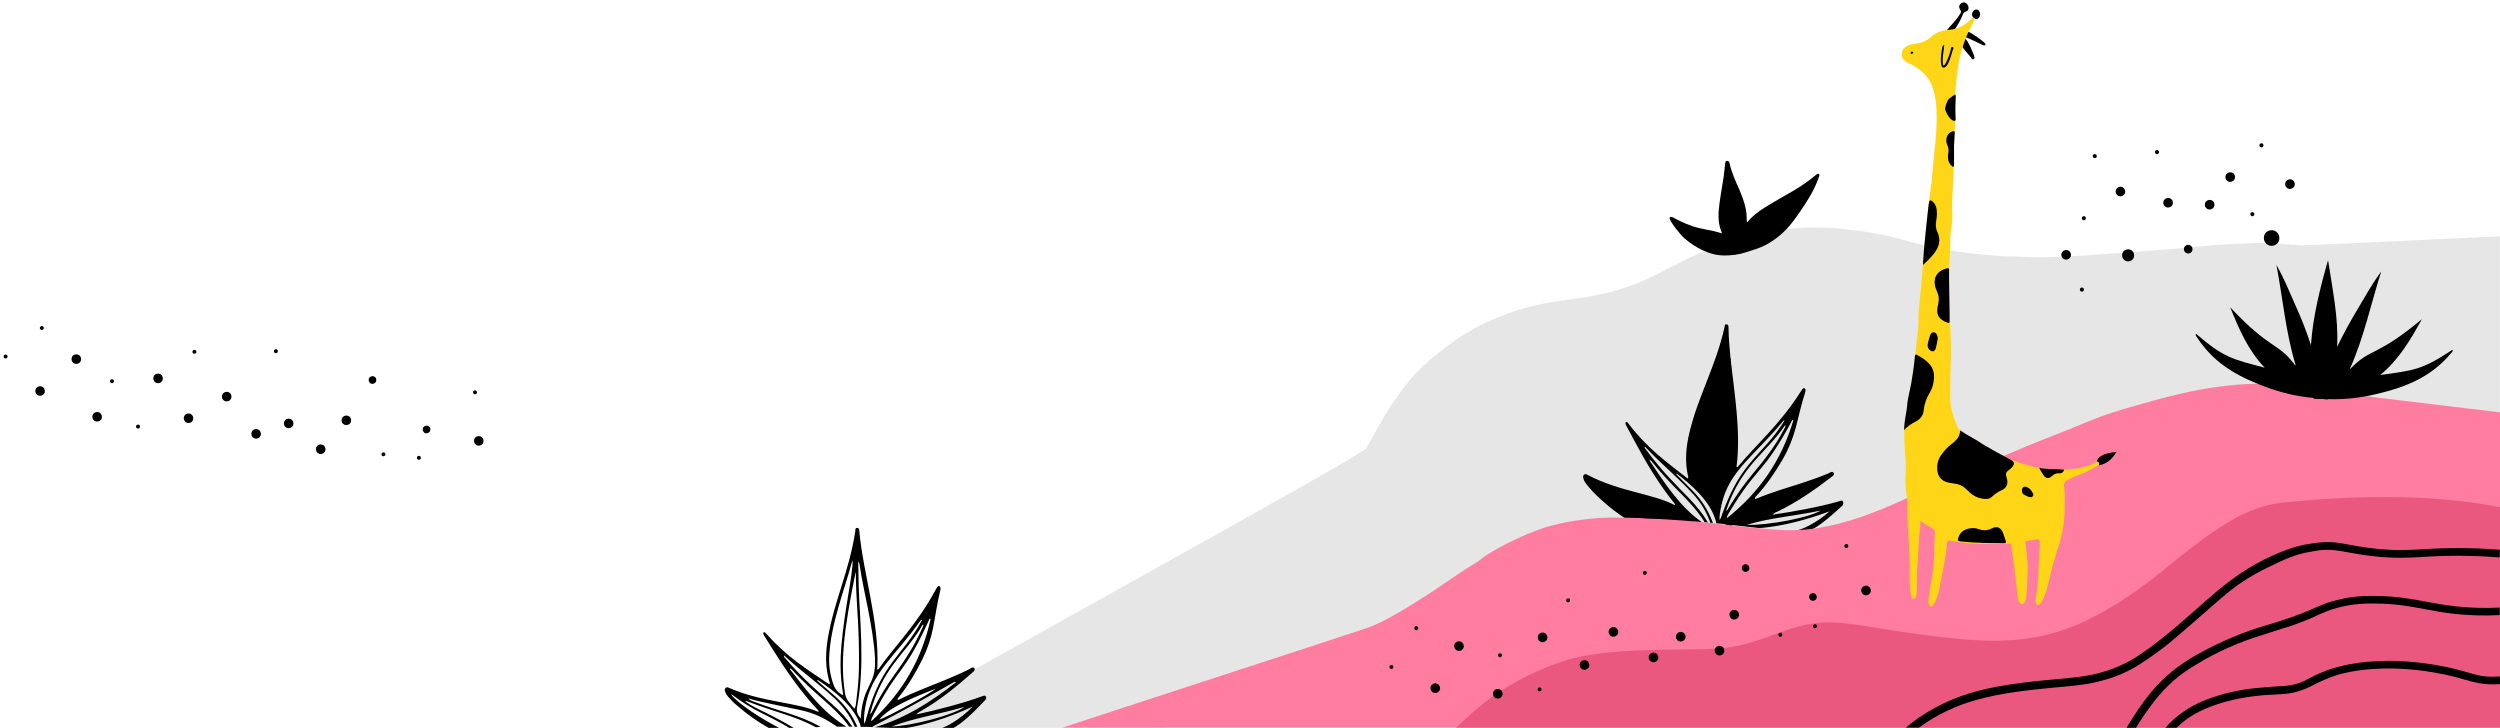 <?xml version="1.0" encoding="utf-8"?>
<!-- Generator: Adobe Illustrator 24.0.1, SVG Export Plug-In . SVG Version: 6.00 Build 0)  -->
<svg version="1.1" id="Слой_1" xmlns="http://www.w3.org/2000/svg" xmlns:xlink="http://www.w3.org/1999/xlink" x="0px" y="0px"
	 viewBox="0 0 1920 559" style="enable-background:new 0 0 1920 559;" xml:space="preserve">
<style type="text/css">
	.st0{fill:#E6E6E6;}
	.st1{fill:#FF7DA0;}
	.st2{fill:none;}
	.st3{fill:#FED617;}
	.st4{fill:#EB587F;}
</style>
<path class="st0" d="M894.9,559c68-31.6,154.1-71.6,156.6-72.6c6.8-2.8,13.4-6.1,20.4-8.5c6.3-2.1,12.2-5,17.7-8.6
	c7.5-4.9,14.5-10.5,21.8-15.8c11.4-8.3,22.2-17.4,34.3-24.9c12.1-7.5,24.7-13.7,38.1-18.3c10.9-3.8,22.3-6.2,33.8-7.4
	c3.7-0.4,7.4-0.9,11.1-0.6c7.1,0.5,14.3,0.7,21.4,1c1.6,0.1,3.1-0.2,4.2-1.4c1.9-2,4.2-2,6.6-1.2c2.7,0.9,5.6,1.1,8.4,1.5
	c6.7,0.9,13.5,1.4,20.2,1.8c8.2,0.5,16.3,1.5,24.5,2.2c1.2,0.1,2.4,0.1,3.1,1.2c1.4,2.2,3.5,2.4,5.8,2.3c1.7-0.1,3.4-0.2,5.1-0.4
	c4.7-0.4,9.3-0.4,14,0c7.1,0.6,14.3,0.9,21.4-0.5c2.9-0.6,5.7-1.5,8.5-2.2c0.1,0.6-0.2,0.7-0.4,0.9c-0.8,0.6-2.3,0.8-1.6,2.3
	c0.6,1.3,1.8,0.8,2.8,0.4c0.3-0.1,0.6-0.2,0.8-0.2c2.4-0.3,4,0.8,4.5,3.2c0.4,1.8,1.2,3.5,2.3,4.9c1.8,2.2,4.1,2.6,6.6,1.2
	c1.5-0.8,2.8-2,4-3.2c0.6-0.6,1.2-1.5,2.1-1.3c2.8,0.6,4.9-1,7.3-2.1c0.9-0.4,1.7-0.9,2.7-0.5c1.4,0.7,2.5,0.2,3.8-0.4
	c5.4-2.5,10.8-4.9,16.1-7.4c1.6-0.8,3-1.1,4.4,0.4c0.9,0.9,2.1,0.7,3.3,0.4c3-0.8,5.8-1.9,8.6-3.1c7.7-3.3,15.4-6.6,23.2-9.9
	c7.3-3.1,14.6-6.2,21.7-9.7c1.8-0.9,3.1-2,4.2-3.7c1.3-1.9,2.9-3.5,5-4.6c13.9-7.6,27.8-15.3,42-22.2c2-1,3.8-2.2,6.2-1.5
	c0.5,0.1,1.1-0.1,1.7-0.3c3.3-1.1,6.6-2.1,9.8-3.3c11.2-4.2,22.3-8.5,33.4-12.8c4.2-1.7,8.8-2.8,12.1-6.2c0.5-0.5,1.4-0.7,2.1-0.9
	c4.8-1.7,9.5-3.4,14.3-5c5.3-1.7,10.6-3.8,16.4-3.9c0.8,0,1.7-0.3,2.5-0.5c19.5-5.1,39.3-8.5,59.4-11c12.3-1.5,24.7-2.6,37-3.2
	c8.1-0.3,16.2-0.6,24.3-0.7c4.8,0,9.6,0.1,14.3-0.1c2.2-0.1,84.8,11.5,151.1,20.9V181.5c-56.9,2.5-150.2,7.2-153.3,6.9
	c-5.4-0.5-10.8-0.9-16.3-1.3c-8.3-0.7-16.6-0.6-24.9-0.2c-8.6,0.4-17.1,0.7-25.7,1.4c-5.5,0.5-11,0.8-16.5,1.4
	c-12.1,1.4-24.3,2.1-36.5,3.2c-8.1,0.7-16.2,1.1-24.3,1.7c-7.6,0.6-15.2,1.2-22.8,1.7c-9.4,0.6-18.9,0.9-28.3,1.2
	c-10.3,0.4-20.6-0.7-30.9-0.6c-0.2,0-0.4,0-0.6,0c-8-0.8-16-1.2-23.9-2.1c-8.9-1.1-17.8-2.3-26.6-3.9c-9.6-1.8-19-4.3-28.4-6.9
	c-12.8-3.5-25.8-6-39.1-7.5c-7.8-0.9-15.6-1.6-23.4-1.8c-11.9-0.3-23.8,0.7-35.7,2.4c-10.2,1.4-20.3,3.3-30.2,6.6
	c-14.3,4.7-27.9,10.9-41.4,17.4c-9.4,4.6-18.6,9.8-28.2,14.1c-8.6,3.8-17.4,6.8-26.5,9.1c-10.9,2.8-22.1,4.5-33.2,6
	c-15.4,2-30.5,5.1-45.1,10.5c-7.4,2.7-14.8,5.7-21.9,9.3c-7.9,4-15.5,8.7-22.6,14c-7.6,5.7-15.1,11.7-22,18.3
	c-9,8.6-16.2,18.8-23.2,29c-7.1,10.5-12.8,21.9-19.1,32.9c-3.1,5.5-325.7,182.3-380,214.8H894.9z"/>
<path d="M1415.3,385c-0.7-1-1.7-0.4-2.6-0.1c-14.9,4.4-36.2,8.2-51.5,10.4c1.5-1.5,2.7-1.9,3.9-2.4c14.8-7.1,28.2-16.4,41.1-26.3
	c1.2-0.9,3.1-1.9,1.9-3.6c-1-1.4-2.6,0-3.8,0.5c-6.5,2.8-13.2,5.1-19.9,7.3c-11.9,3.9-24,7.3-35.5,12.2c-0.4,0.2-0.9,0.3-1.2-0.3
	c0.1-0.9,0.9-1.4,1.4-2c7.8-8.5,14.2-18,20-27.9c4.3-7.4,7.5-15.2,9.8-23.5c2.5-9.2,4.4-18.6,7.4-27.7c0.3-0.8,0.5-1.6,0.3-2.4
	c-0.3-1.1-1.3-1.5-2.1-0.7c-0.6,0.7-1.1,1.5-1.6,2.3c-16.3,25.7-34.8,41.3-47.9,57.3c-0.3,0.4-0.6,0.8-1.2,0.6
	c-0.3-0.5-0.1-0.9,0-1.4c3.1-25.9-1.6-54-4.5-79.9c0,0,0-0.1,0-0.1c0.1-1,0-1.9-0.3-2.6c-0.8-7.9-1.4-15.5-1.5-22.9
	c0-1.2,0-2.6-1.6-2.7c-1.5-0.1-1.3,1.4-1.5,2.4c-7,30.7-20,52-26.9,80.6c-2.7,11.3-3.7,22.6-1,34c0.1,0.4,0.3,0.9-0.5,1.3
	c-16.2-12.6-30.8-23-45.2-41.9c-0.6-0.8-1.3-1.9-2.1-1.3c-0.8,0.6-0.3,1.6,0.7,3.5c1.9,3.5,3.8,7.1,5.7,10.6
	c9,16.9,18.8,33.4,30.9,48.3c0.3,0.3,0.7,0.7,0.1,1.3c-16.3-8.7-41.8-10.1-66.7-23.1c-0.9-0.5-2-1.1-2.9-0.2c-1,1-0.7,2.1-0.3,3.3
	c0.4,1.4,1.1,2.6,2,3.7c1.6,1.9,3.1,3.9,4.8,5.7c8,8.2,16.7,15.4,26.1,21.4c0,0,0.1,0,0.1,0c2.9,2.8,5.9,5.4,9.1,7.9
	c1.5,1.2,3.5,1.4,4.9,0c0.3-0.3,0.6-0.8,0.8-1.2c0.4-0.2,0.8-0.5,1.2-0.9c3.3,2.1,6.8,3.8,9.6,5.2c3,1.5,5.8-1.6,5.3-4
	c2.5,1.7,5.1,3.4,7.6,5.1c2.8,1.9,6.3-1.6,5-4.4c0.9-0.4,1.6-1.2,1.9-2c0.3,0.2,0.6,0.5,0.9,0.7c1,0.8,2,1.6,2.9,2.4
	c3.4,3,8.3-1.9,4.9-5c-0.7-0.6-1.5-1.3-2.2-1.9c2,0.1,4,0.3,5.9,0.4c-17.7-12.6-28.6-30.2-40.3-47.5c1.1-0.2,1.3,0.3,1.6,0.6
	c16.3,20.6,29.9,30.1,39.3,44.5c0.5,0.7,1,1.5,1.5,2.5c0.9,0.1,1.7,0.1,2.6,0.2c-3.9-6.7-8.8-12.6-14.1-18.2
	c-9-9.3-21-20.8-33.3-37.6c-0.5-0.7-1.4-1.3-1.2-2.6c0.5,0.4,0.8,0.6,1.1,1c12,12.9,21.7,20.1,35.9,35.3c6.1,6.5,10.5,14,13.4,22.3
	c0.7,0,1.3,0.1,2,0.2c-3.4-9.6-8.8-18-16-25.3c-12.7-12.8-12-11.7-12.2-12.6c0.3,0,0.6,0,0.7,0.1c11.5,8.9,25.1,21,29.3,34.9
	c0.2,0.7,0.5,1.4,0.6,2c0.1,0.4,0.1,0.7,0.1,1.1c3.6,0.3,6.1,0.5,6.9,0.6c0,0.1,0,0.1,0,0.2c0.3,1.2,1.8,2.3,3.1,1.8
	c1-0.4,2-0.8,3.1-1.2c7.7,0.9,14.4,1.6,20.3,2.3c18.6-1.6,36.3-6.5,53.7-12.9c-4.7,4.3-9.8,7.7-15.3,10.7c-4.3,2.3-8.3,3.8-12.2,4.6
	c3.9,0.3,7.3,0.4,10.5,0.5c9.5-4.4,17.5-11.7,26.9-20.2C1415.4,387.3,1416.1,386.2,1415.3,385z M1360.9,391.6
	c-3.7,1.8-7.5,3.4-11.4,4.9C1353.4,395,1357.2,393.3,1360.9,391.6z M1322.5,395.2c-0.5,1.3-0.7,2.7-1.9,4.2c-0.1-3.4,0.4-6.4,1-9.4
	c0.2-0.2,0.3-0.5,0.3-0.9c0-0.2,0-0.4,0-0.6c0.1-0.5,0.2-1.1,0.4-1.6c6-25.6,25.2-37,46.7-63c0.3-0.4,0.6-1,1.6-1
	C1353.6,350.3,1337.3,353.3,1322.5,395.2z M1370.6,327c0.1-0.2,0.4-0.3,0.7-0.5c0,1.5-0.9,2.5-1.4,3.6
	c-6.2,11.9-14.3,22.5-22.9,32.7c-7.2,8.5-13.6,17.6-19.3,27.1c-0.5,0.9-0.9,1.9-2.1,2.4C1337.4,357,1356.6,348,1370.6,327z
	 M1326.2,398c0.2-2,0.9-2.9,1.5-3.9c22.4-37.6,25.8-28.5,48.9-71.7c0.2,0.1,0.5,0.3,0.7,0.4C1368.4,353,1351.6,377.9,1326.2,398z
	 M1341.5,403.1c18.3-5.6,37.4-6.8,56.7-11C1390.4,397.3,1358.3,403.6,1341.5,403.1z"/>
<path class="st1" d="M1920,559V316.7c-52.4-6.4-147.3-17.6-149.4-18.1c-7.8-1.9-15.7-3.5-23.7-3.7c-9-0.3-17.9-0.3-26.9,0.4
	c-25.4,1.9-46,6.6-76,15.1c-37,10.4-34.8,11.7-76.9,28c-15,5.8-29.5,12.6-44.5,18.4c-48.4,18.9-88.9,45.8-137.1,50
	c-15.3,1.3-29.1-0.3-75-5.5c-2.6-0.3-31.1-2.8-42.2-2.9c-1.1,0-2.1,0-3.2-0.1c-7.7-0.8-15.4-0.6-23.2-0.8
	c-14.3-0.5-41.1,2.4-58.3,8.6c-14.5,5.2-28.3,11.8-41.5,19.9c-3,1.8-5.4,4.4-8.5,6.2c-14.1,8.2-25.5,17.3-44.3,29
	c-12.2,7.6-24.4,15.3-37.9,20.6c-3.9,1.5-208.1,67.9-235.4,77H1920z"/>
<rect class="st2" width="1920" height="559"/>
<rect class="st2" width="1920" height="559"/>
<rect class="st2" width="1920" height="559"/>
<rect class="st2" width="1920" height="559"/>
<rect class="st2" width="1920" height="559"/>
<g>
	<g>
		<path d="M1506.3,2.5c-1.8,1.2-2.2,3-0.8,5.1c0.8,1.2,0.7,1.9,0,2.9c-1.4,2.3-3.1,4.4-4.8,6.4c-1.8,2.1-3.6,4.1-5.7,6.4
			c1.6,0.3,2.8-0.2,4.1-0.2c1.5,0.1,2.3-0.6,3.1-1.8c1.9-3.1,3.7-6.2,5-9.6c0.5-1.3,0.9-2.3,2.6-2.8c2.1-0.5,2.6-3.1,1.4-5.1
			C1509.9,1.8,1508.1,1.3,1506.3,2.5z"/>
		<path d="M1610.8,353.3c-0.5,1.2-0.6,2.4,0.2,3.4c0.8,0.9,1.9,0.5,2.9,0.2c5.4-1.5,8.8-5.4,11.7-9.9c-4.4,0.6-8.8,1.1-12.6,3.6
			C1612,351.3,1611.2,352.2,1610.8,353.3z"/>
		<path d="M1515.6,41.4c-1.3-3.4-2.8-6.6-4.7-9.8c-0.6-1.1-1.6-1.8-2.3-2.8c-0.2-0.3-0.6-0.5-0.9-0.3c-0.2,0.1-0.4,0.5-0.4,0.7
			c0.2,1.2,0.1,2.2-0.9,2.9c-1.1-0.8-1-2.4-2.2-3c-0.4,0.6-0.2,1,0,1.4c1.5,2.8,2.7,5.7,4.8,8.1c1.6,1.7,3,3.6,4.5,5.3
			c0.6,0.7,1.1,2.2,2.3,1.5c1.1-0.5,0.4-1.8,0.3-2.8C1515.9,42.2,1515.7,41.8,1515.6,41.4z"/>
		<path d="M1524,32.7c-3.6-3-7.4-5.8-11.6-8c-1.4-0.8-2.1-0.4-2.9,1.2c-0.2,0.4-0.4,0.6-0.8,0.6c-0.8,0.1-0.9,0.6-0.3,1.1
			c0.6,0.5,1.2,0.9,1.9,1.2c4,1.7,7.9,3.5,11.8,5.5c0.6,0.3,1.2,0.5,1.8,0.6c0.5,0.1,0.9-0.2,1-0.7
			C1524.8,33.5,1524.4,33.1,1524,32.7z"/>
		<path d="M1517.7,7.3c-1.6,0.1-3.2,1.9-3.2,3.7c0,1.8,1.6,3.6,3.2,3.6c1.6,0.1,3-1.6,3-3.7C1520.7,8.9,1519.3,7.2,1517.7,7.3z"/>
	</g>
	<path class="st3" d="M1609.3,355.2c-7.8,4.3-16.3,5.2-25,5.6c-3.1,0.2-6.1-0.6-9.2-0.5c-3.1,0.1-6.1-0.3-9.1-0.9
		c-11.6-2.5-22.8-5.9-33-12.1c-3.4-2.1-7.2-3.5-10.3-6c-3.2-2.5-6.8-4.6-10.5-6.3c-2.3-1.1-4.4-2.4-6.4-4c-1.1-0.8-1.9-1.8-2.4-3
		c-3.3-7.7-5.9-15.6-5.7-24.1c0.2-7.9,0-15.7,0.5-23.6c0.6-10.4,0.1-20.8-0.6-31.1c-0.3-3.9-0.2-7.8-0.5-11.7
		c-0.8-10.4-0.7-20.8-0.2-31.1c0.3-7.1,1-14.2,0.9-21.4c0-1.9,0.2-3.7,0.3-5.5c0.5-5.1,1.6-10.1,1.2-15.2c-0.4-5.6,0-11.1,0.3-16.6
		c0.5-9.4,1.1-18.7,0.9-28c-0.1-2.2-0.1-4.5,0.1-6.7c0.9-10.6,1.1-21.3,1-31.9c0-3.8-0.1-7.6,0.1-11.4c0.2-3.1,0.7-6.3,1-9.4
		c0.7-7.9,2-15.6,4.3-23.2c1.9-6.2,4.2-12.3,7.5-17.9c0.8-1.4,1.5-2.8,1.9-4.3c0.1-0.5,0.1-1-0.3-1.2c-0.4-0.3-0.9-0.1-1.3,0.2
		c-0.6,0.5-1.2,1.1-1.9,1.7c-4.4,3.9-9.3,6.9-15.3,7.2c-5.7,0.3-10.7,1.9-14.9,5.8c-3.3,3-7.4,4.4-11.8,5c-2.1,0.3-4.2,0.5-6.2,1.6
		c-2.6,1.4-4.1,3.4-4.2,6.4c-0.2,3,1.6,4.8,4,6.2c1.7,1,3.5,1.7,5.2,2.7c6.5,3.7,11.5,8.8,14.2,15.8c2,5.4,2.9,11.2,3.3,16.9
		c0.6,9-0.1,18-0.9,26.9c-0.4,4.2-0.9,8.3-1.3,12.4c-0.7,6.8-1.1,13.7-2,20.5c-0.8,6.2-1.7,12.5-2.4,18.7
		c-0.9,7.9-1.7,15.8-2.4,23.8c-0.6,6.2-1,12.4-1.5,18.6c-0.4,5.4-0.8,10.7-1.3,16.1c-0.8,9-2.2,18-2,27.1c0,2.2-0.1,4.4-0.4,6.6
		c-0.7,5.7-1.3,11.4-1.9,17.1s-1.1,11.4-2,17.1c-1.7,10.8-3.6,21.6-5.6,32.3c-1.6,9-1,18.1-0.5,27.1c0.3,4.7,1,9.4,0.6,14.1
		c-0.6,7.4-0.4,14.7,1.4,22c-0.2,6.7-0.2,13.3,0.2,20c0.3,6,0.9,12,1,18c0.1,5.5,0.6,10.9,0.5,16.4c0,3.1-0.2,6.1,0,9.2
		c0.2,3.6,0.2,7.2,1.3,10.7c0.3,0.9,0.5,2.2,1.8,2.1c1.2-0.1,1.5-1.2,1.8-2.2c0.1-0.4,0.1-0.7,0.2-1.1c0.4-1.9,0.4-3.9,0.4-5.8
		c0.1-4.5,0-8.9,0.2-13.3c0.4-7.5,0.9-15,1.4-22.4c0.1-1.5,0-3,0.2-4.4c0.7-3.6,0.9-7.2,0.9-10.8c1.1,0.9,2.3,1.7,3.6,2.5
		c1.7,1.1,3.4,2.2,5.3,3.1c1.7,0.9,2.3,2.2,2.2,4.1c-0.1,3.8-0.6,7.6-0.5,11.4c0.3,9-0.9,17.9-2.5,26.8c-0.8,4-1.3,8-1.8,12.1
		c-0.2,1.3-0.1,2.6,0,3.9c0.1,0.8,0.4,1.5,1.2,1.8c0.8,0.3,1.4-0.2,1.9-0.7c0.8-0.8,1.4-1.7,1.9-2.8c1.6-3.3,2.6-6.7,3.3-10.3
		c1-4.9,1.8-9.8,2.8-14.7c1.3-6.4,2.4-12.9,3-19.5c0.2-2.7,0.6-2.8,3.2-2.3c8.4,1.6,16.9,2.3,25.4,2.3c5.7,0,11.3,0,17,0
		c1.2,0,2.4,0,3.5-0.1c0,0,0,0.1,0,0.1c0.1,0.7,0.2,1.5,0.3,2.2c0.8,5.5,1.8,11,2.4,16.5c0.9,7.3,1.6,14.5,2.4,21.8
		c0.2,1.5,0.4,2.9,1.3,4.2c0.6,0.9,1.3,1.5,2.5,1.4c1.1-0.1,1.6-0.8,2-1.8c0.5-1.3,0.7-2.7,0.9-4.1c0.9-6.1,0.6-12.2,1-18.3
		c0.4-6.4-0.5-12.8-1.2-19.1c-0.2-1.6-0.3-3.2-0.6-4.7c2.8-0.5,5.5-1.1,8.2-1.6c2.2-0.4,2.7,0,2.9,2.1c0.1,0.9,0.1,1.9,0.1,2.8
		c-0.3,5.6-0.7,11.3-1,16.9c-0.4,7.9-0.6,15.7-2.1,23.5c-0.2,1.1-0.3,2.2,0,3.3c0.2,0.8,0.5,1.7,1.5,1.8c0.8,0.1,1.4-0.4,1.9-0.9
		c1.2-1.4,2.1-3.1,2.8-4.8c1.3-3.2,2.4-6.4,3.2-9.8c2.3-10.2,5-20.3,8.3-30.3c3-9.3,4.4-18.9,4.5-28.7c0-5.4,0.4-10.8-0.5-16.1
		c-0.4-2.6,0.6-4.2,2.9-5.4c2.7-1.3,5.3-2.7,8.1-3.7c5-1.7,9.7-4.2,14.2-7c0.8-0.5,2.4-1,1.6-2.4
		C1611.3,353.8,1610.1,354.8,1609.3,355.2z"/>
	<g>
		<path d="M1543.9,352.9c-7.2-3.7-13-7-21.3-11.8c-5.3-3.9-8.7-4.9-17.3-10.6c0.1,3.8-1.9,6.6-4.2,8.6c-0.8,0.7-1.7,1.5-2.6,2.1
			c-3,2.3-5.4,5.1-7.6,8.1c-2.4,3.4-3.4,7.2-3.1,11.3c0.3,5.3,3.3,8.8,8.4,10c1.8,0.4,3.7,0.6,5.5,0.9c3.2,0.5,6,1.8,8.3,4.1
			c0.9,0.9,1.8,1.8,2.8,2.7c2.8,2.6,6.1,4.1,9.9,4.7c2.5,0.4,5.2,0.4,7.1-1.5c2.4-2.3,5.1-4,8-5.3c3.1-1.4,4.4-4.6,3.7-7.9
			c-0.1-0.6-0.3-1.3-0.5-1.9c-0.8-2.8-0.5-3.6,1.9-5.5c0.8-0.6,1.6-1.2,2.3-2C1547.6,356,1547.1,354.5,1543.9,352.9z"/>
		<path d="M1472.1,272.5c-0.7-0.4-1.2-0.2-1.4,0.6c-0.1,0.4-0.1,0.7-0.1,1.1c-0.6,6.6-1.6,13.2-2.7,19.8c-1,5.8-2.8,11.5-3.2,17.5
			c-0.2,2.7-0.7,5.3-1.2,8c-0.6,3.2-1.1,7-1.1,10.8c2.2-2.7,5.8-5,8.6-6.4c3.6-1.8,6.1-4.7,6.4-8.8c0.5-5.1,2.3-9.7,4.9-14
			c2-3.2,2.7-6.9,3-10.6c0.3-4-0.7-7.8-3.4-10.8C1479.2,276.5,1475.7,274.5,1472.1,272.5z"/>
		<path d="M1487,169.7c0.5-3,0.8-6.1,0.3-9.1c-0.4-2.3-1.3-4.3-3-5.8c-1.7-1.5-2.4-1.2-2.8,0.9c-0.1,0.6-0.2,1.1-0.3,1.6
			c-1.2,9.6-3.3,31.5-3.5,33.2c-0.4,4-0.5,8.9-0.9,12.9c0.3,0.1,6.3-5.7,8.7-8.9c3.6-4.9,5.3-10.1,2.5-16.1
			C1486.6,175.6,1486.5,172.7,1487,169.7z"/>
		<path d="M1538.4,409.5c-1.6-4.4-4.6-5.8-8.7-3.7c-3.4,1.8-6.7,1.8-10.2,0.5c-2.4-0.9-4.9-0.9-7.4-0.4c-4,0.8-6.9,3.1-8.1,7.1
			c-0.7,2.2-0.4,2.6,1.9,2.8c11.3,1.3,25.1,1.3,26.6,1.3c2.2,0,4.4,0.1,6.7,0.1c1.2,0,1.7-0.5,1.2-1.8
			C1539.7,413.6,1539.2,411.5,1538.4,409.5z"/>
		<path d="M1496.9,207.7c0.1-1.5-0.2-1.9-1.7-1.6c-5.3,1.2-10.2,4.9-9.3,12.4c0.3,2.1,1.1,3.9,1.9,5.8c1.3,2.7,1.4,5.5,0.9,8.4
			c-0.2,1-0.4,2-0.6,3c-1.1,5.5,0.6,8.9,5.6,11.3c0.5,0.2,1,0.4,1.5,0.6c1.9,0.8,2,0.7,2.1-1.3
			C1497.4,241,1496.7,210.1,1496.9,207.7z"/>
		<path d="M1499.8,100.8c-2.4,0.7-4,2.2-4.7,4.6c-0.6,1.9-0.5,3.9,0.3,5.7c1.1,2.3,1.4,4.5,0.8,7c-0.3,1.2-0.2,2.4-0.1,3.6
			c0.1,2.2,1.1,4.1,2.7,5.6c0.4,0.4,0.8,0.9,1.4,0.7c0.7-0.3,0.5-0.9,0.5-1.4c0-4,0-7.9,0-11.9c-0.1-3.5,0.2-7,0.4-10.5
			c0-0.7,0.1-1.5,0.1-2.2C1501.3,100.9,1500.8,100.5,1499.8,100.8z"/>
		<path d="M1501.4,72.6c-1.5,1.1-3.1,2.1-4.6,3.3c-1.2,0.9-3.5,7-2.9,8.4c1.2,3,2.5,5.9,5.3,7.9c0.4,0.3,0.8,0.4,1.3,0.6
			c0.9,0.3,1.4-0.1,1.4-1c0-0.4,0.1-0.7,0-1.1c-0.3-5.6-0.2-11.1,0.1-16.7C1502,73.5,1502,73,1501.4,72.6z"/>
		<path d="M1485.2,255.2c-1.4-0.1-2.5,0.7-3,2.7c-0.6,1.9-1.2,3.9-1.6,5.9c-0.4,1.8-0.2,3.5,1.3,4.9c1.9,1.8,4,1.4,4.7-1
			c0.8-2.6,1.1-5.2,1.6-7.7c-0.1-0.7-0.1-1.1-0.2-1.6C1487.6,256.5,1486.5,255.3,1485.2,255.2z"/>
		<path d="M1569.3,364.8c1.6,2.6,4.1,3.1,6.3,1c1.7-1.6,3.5-2.5,6-2.3c2,0.1,3.1-0.9,3.7-2.8c-10-0.8-13-0.1-19.2-1.4
			C1566.9,361.2,1568.5,363.3,1569.3,364.8z"/>
		<path d="M1499.5,36.1c-1.2-0.3-1.1,1.2-1.3,2c-0.9,3.4-2,6.8-3.6,9.9c-0.4,0.8-0.7,1.9-2.2,2.4c-1.1-5.3,0.4-10.5,0.8-15.9
			c-1.2,0.4-1.3,0.8-1.4,1.3c-0.8,4-1.4,8-1.2,12.1c0.1,0.8,0.2,1.7,0.4,2.5c0.6,1.7,1.9,2,3.2,0.9c1.1-0.9,1.8-2.1,2.3-3.4
			c1.4-3,2.3-6.1,3.1-9.2C1500.1,37.8,1500.9,36.4,1499.5,36.1z"/>
		<path d="M1556.1,373.9c-1.8-0.6-3.3,0.7-3.3,2.7c0.1,1.1,0.2,2.4,1.3,3.1c1.6,0.9,3.2,1.8,5,2.1c1.7,0.3,3-1.1,2.3-2.7
			C1560.3,376.8,1558.7,374.7,1556.1,373.9z"/>
		<path d="M1468.7,39.7c-0.7,0-1.3,0.1-1.4,0.9c-0.1,0.4,0.3,0.6,0.8,0.8c0.4-0.2,1.1-0.2,1.3-1
			C1469.5,39.9,1469.1,39.7,1468.7,39.7z"/>
	</g>
</g>
<rect class="st2" width="1920" height="559"/>
<rect class="st2" width="1920" height="559"/>
<g>
	<path d="M1762.6,233.8c-4.5-10.2-8.7-20.5-14.3-30.3c4.9,25.7,7.1,51.8,14.8,77.1c-0.7-0.2-0.9-0.7-1.2-1.1
		c-12.9-16.8-18.4-10.8-49.1-43.5c6.7,16.7,13.8,33.1,26.5,46.4c-25.2-6.7-31.2-7.6-52.7-26c-0.5,0.8-0.3,1.2-0.1,1.5
		c8.9,13.9,20.8,25,40.5,33.9c14.3,6.5,29.2,11.4,44.9,13.3c1.3,0.1,12.9,1.3,14.6,1.6c0.5,0.1,0.9,0.1,1.3,0V200
		c-6,21.7-11.5,42.9-13,65.1C1771.4,254.4,1767.2,244,1762.6,233.8z"/>
	<path d="M1794.9,266.4c1.2-22.2-3.6-44.2-6.9-66.4l-11.1,106.2c0.3,0.1,0.8,0.2,1.3,0.2c1.8-0.1,13.4,0.2,14.7,0.2
		c15.8,0,31.1-3.1,46.2-7.8c20.6-6.4,33.9-16,44.3-28.7c0.2-0.3,0.5-0.6,0.1-1.5c-23.6,15.7-29.7,15.8-55.5,19.4
		c14.3-11.7,23.3-27.1,32-42.9c-34.3,28.7-39.1,22.1-54,37.2c-0.4,0.4-0.6,0.9-1.3,1c10.8-24.1,16.1-49.8,24.1-74.8
		c-6.7,9-12.1,18.7-17.8,28.3C1805.2,246.5,1799.8,256.3,1794.9,266.4z"/>
</g>
<rect class="st2" width="1920" height="559"/>
<rect class="st2" width="1920" height="559"/>
<rect class="st2" width="1920" height="559"/>
<rect class="st2" width="1920" height="559"/>
<rect class="st2" width="1920" height="559"/>
<rect class="st2" width="1920" height="559"/>
<rect class="st2" width="1920" height="559"/>
<g>
	<path d="M60,272.4c-1.8-0.7-4.2,0.1-4.8,2c-0.7,1.9,0.1,4,2,4.8c1.8,0.7,4.2-0.1,4.8-2C62.7,275.3,61.9,273.1,60,272.4z"/>
	<path d="M76,316.7c-1.8-0.7-4.2,0.1-4.8,2c-0.7,1.9,0.1,4,2,4.8c1.8,0.7,4.2-0.1,4.8-2C78.7,319.7,77.9,317.5,76,316.7z"/>
	<path d="M122.8,287.2c-1.8-0.7-4.2,0.1-4.8,2c-0.7,1.9,0.1,4,2,4.8c1.8,0.7,4.2-0.1,4.8-2C125.5,290.2,124.7,288,122.8,287.2z"/>
	<path d="M146.2,317.8c-1.8-0.7-4.1,0.1-4.8,2c-0.7,1.9,0.1,4,2,4.8c1.8,0.7,4.1-0.1,4.8-2C148.8,320.8,148.1,318.6,146.2,317.8z"/>
	<path d="M175.5,301.2c-1.8-0.7-4.1,0.1-4.8,2c-0.7,1.9,0.1,4,2,4.8c1.8,0.7,4.1-0.1,4.8-2C178.2,304.1,177.5,302,175.5,301.2z"/>
	<path d="M198.1,329.8c-1.8-0.7-4.1,0.1-4.8,2c-0.7,1.9,0.1,4,2,4.8c1.8,0.7,4.1-0.1,4.8-2C200.8,332.8,200,330.6,198.1,329.8z"/>
	<path d="M223.1,321.8c-1.8-0.7-4.1,0.1-4.8,2c-0.7,1.9,0.1,4,2,4.8c1.8,0.7,4.1-0.1,4.8-2C225.8,324.7,225,322.6,223.1,321.8z"/>
	<path d="M247.7,341.6c-1.8-0.7-4.1,0.1-4.8,2c-0.7,1.9,0.1,4,2,4.8c1.8,0.7,4.1-0.1,4.8-2C250.4,344.6,249.7,342.4,247.7,341.6z"/>
	<path d="M267.4,319.4c-1.8-0.7-4.1,0.1-4.8,2c-0.7,1.9,0.1,4,2,4.8c1.8,0.7,4.1-0.1,4.8-2C270.1,322.3,269.4,320.1,267.4,319.4z"/>
	<path d="M295.1,347.5c-0.7-0.3-1.7,0-2,0.8c-0.3,0.8,0,1.7,0.8,2c0.7,0.3,1.7,0,2-0.8C296.2,348.8,295.9,347.9,295.1,347.5z"/>
	<path d="M365.4,299.9c-0.7-0.3-1.7,0-2,0.8c-0.3,0.8,0,1.7,0.8,2c0.7,0.3,1.7,0,2-0.8C366.5,301.1,366.2,300.3,365.4,299.9z"/>
	<path d="M212.5,268.3c-0.7-0.3-1.7,0-2,0.8c-0.3,0.8,0,1.7,0.8,2c0.7,0.3,1.7,0,2-0.8C213.6,269.6,213.3,268.7,212.5,268.3z"/>
	<path d="M106.6,326.2c-0.7-0.3-1.7,0-2,0.8c-0.3,0.8,0,1.7,0.8,2c0.7,0.3,1.7,0,2-0.8C107.7,327.4,107.4,326.5,106.6,326.2z"/>
	<path d="M32.7,250.5c-0.7-0.3-1.7,0.1-2,0.8c-0.3,0.8,0,1.7,0.8,2c0.7,0.3,1.7-0.1,2-0.8C33.8,251.7,33.5,250.8,32.7,250.5z"/>
	<path d="M149.9,268.8c-0.7-0.3-1.7,0-2,0.8c-0.3,0.8,0,1.7,0.8,2c0.7,0.3,1.7,0,2-0.8C151,270,150.7,269.1,149.9,268.8z"/>
	<path d="M86.6,291.4c-0.7-0.3-1.7,0-2,0.8c-0.3,0.8,0,1.7,0.8,2c0.7,0.3,1.7,0,2-0.8C87.7,292.6,87.4,291.7,86.6,291.4z"/>
	<path d="M4.9,272.4c-0.7-0.3-1.7,0-2,0.8c-0.3,0.8,0,1.7,0.8,2c0.7,0.3,1.7,0,2-0.8C6,273.6,5.7,272.7,4.9,272.4z"/>
	<path d="M322.3,350.2c-0.7-0.3-1.7,0-2,0.8c-0.3,0.8,0,1.7,0.8,2c0.7,0.3,1.7,0,2-0.8C323.4,351.4,323.1,350.5,322.3,350.2z"/>
	<path d="M328.7,327.1c-1.4-0.6-3.3,0.1-3.9,1.6c-0.5,1.5,0.1,3.2,1.6,3.9c1.4,0.6,3.3-0.1,3.9-1.6
		C330.9,329.4,330.3,327.7,328.7,327.1z"/>
	<path d="M287.2,289.1c-1.4-0.6-3.3,0.1-3.9,1.6c-0.5,1.5,0.1,3.2,1.6,3.9c1.4,0.6,3.3-0.1,3.9-1.6
		C289.4,291.4,288.8,289.7,287.2,289.1z"/>
	<path d="M369.1,335.2c-1.8-0.7-4.1,0.1-4.8,2c-0.7,1.9,0.1,4,2,4.8c1.8,0.7,4.1-0.1,4.8-2C371.8,338.1,371,336,369.1,335.2z"/>
	<path d="M32.2,296.9c-1.8-0.7-4.1,0.1-4.8,2c-0.7,1.9,0.1,4,2,4.8c1.8,0.7,4.1-0.1,4.8-2C34.8,299.8,34.1,297.7,32.2,296.9z"/>
</g>
<path class="st4" d="M1920,559V389.5c-33.2-6.5-86.4-11.8-165.9-3.6c-14.1,1.4-27.1,6.2-39.4,13.2c-28.1,16-51.6,38.9-72.7,53.7
	c-44.1,30.9-77.7,43.5-135.3,38.1c-83.5-7.9-96.1-21-137.1-6.1c-19.8,7.2-32.5,12.1-50.8,13.3c-21.5,1.5-76.6-1.2-110.6,7.5
	c-22.2,5.7-48,18.7-65.8,32.1c-4.8,3.6-15.5,12.9-24.2,21.2H1920z"/>
<path d="M1920,422.2c-5.8-0.4-11.6-0.8-17.4-1c-19.3-0.7-31.2,0-41.6,0.6c-12.1,0.7-21.6,1.2-38.1-0.6c-8.2-0.9-13.9-2-18.9-2.9
	c-7.9-1.5-13.7-2.6-23.2-1.6c-2.5,0.3-5,0.6-7.3,1c-5,0.8-9.9,1.9-14.7,3.6c-18.3,6.4-35,15.8-50.1,27.9c-0.3,0.3-0.7,0.5-1,0.8
	c-2.2,1.7-4.4,3.4-6.6,5.3l0,0.1c-8.7,7.3-17.1,15-25.7,22.4c-10.6,9.2-21.5,18-33.2,25.8c-12.3,8.1-25.7,13-40,15.4
	c-10.1,1.7-20.2,2.3-30.4,3.3c-13.2,1.3-26.4,2.8-39.4,5.3c-13.7,2.7-27.1,6.5-39.7,12.6c-10.5,5.1-20.3,11.1-29,18.6h10.1
	c13.4-9.9,28.3-16.9,44.5-21.4c18.9-5.2,38.3-7.3,57.7-9.2c8.9-0.9,17.8-1.4,26.6-2.9c14.4-2.5,28.1-7,40.5-15
	c8.4-5.4,16.6-11.2,24.3-17.6c12.9-10.8,25.4-22,38.1-33c4.4-3.8,8.9-7.4,13.6-10.8c9.5-6.5,17.7-10.8,22.6-13.1
	c1.2-0.6,2.5-1.2,3.8-1.8c6.5-3.2,14.2-6.9,23.9-9.3c3.3-0.7,11.2-2,11.8-2.1c8.7-0.9,13.8,0.1,21.5,1.5c4.9,0.9,10.9,2,19.3,3
	c17.1,1.9,27.3,1.3,39.1,0.6c10.3-0.6,22-1.3,41.1-0.6c5.9,0.2,11.8,0.6,17.6,1V422.2z"/>
<path d="M1920,466.6c-11.4,0.6-22.7,0.3-33.7-0.9c-8.9-1-16-2.3-22.9-3.6c-11.3-2.1-21.9-4.2-39.4-4.4c-12-0.2-22.2,0.7-36,5.1
	c-2.4,0.8-5.4,2-8.6,3.4c0,0-1.1,0.4-1.7,0.7c-0.9,0.4-1.9,0.8-2.8,1.2c-2.3,1-4.8,2.1-7.3,3.1c-0.5,0.2-0.9,0.4-1.4,0.5
	c-8,3-16.1,5.7-24.3,8.1c-19.3,5.5-37.6,13.4-55.1,23.2c-13.1,7.4-24.7,16.6-34.4,28.2c-7.3,8.7-13.4,18.1-19.2,27.7h7.3
	c3.6-6,7.5-11.8,11.7-17.4c8.1-10.8,17.4-20.3,28.8-27.6c15.8-10.2,32.6-18.4,50.5-24.3c7.3-2.4,14.8-4.7,22.1-7.1l0,0
	c4.4-1.1,9.2-2.9,14-4.8c4-1.5,8-3.1,11.8-5c0,0,7.6-3.4,10.4-4.3c13-4.2,22.6-5,34-4.9c16.9,0.2,27.3,2.2,38.3,4.3
	c7,1.3,14.2,2.7,23.4,3.7c11.2,1.2,22.7,1.5,34.3,0.9V466.6z"/>
<path d="M1920,519.5c-1.7,0.1-3.3,0.2-5,0.2c-8.3,0.1-13-1.3-20.2-3.4c-5.8-1.6-12.9-3.7-24.2-5.6c-14.7-2.5-29.8-3.6-42.6-3
	c-7.3,0.3-19.5,0.8-34.7,5.1c-5,1.4-9.6,3.3-13.7,5.1c0,0-1.5,0.6-2.3,1.1c-3,1.5-5.7,2.9-8.1,4.2l0,0c-4.3,1.9-8.8,3.1-13.5,3.5
	c-7.2,0.5-14.4,0.9-21.6,1.6c-13.9,1.2-27.3,4.3-40.3,9.3c-12.1,4.8-22.4,11.8-30.7,21.3h8.5c2.3-2.3,4.8-4.4,7.5-6.4
	c9.5-6.8,20.2-10.9,31.4-13.9c12.6-3.4,25.5-4.8,38.4-5.3c3.8-0.2,7.7-0.4,11.5-1.2c3.4-0.7,6.6-1.7,9.6-2.9l0.1,0.1l1.1-0.6
	c2.9-1.2,5.6-2.6,8.3-4.1c0,0,9.7-4.5,15.3-6.2c14.5-4.1,26.3-4.6,33.3-4.9c12.4-0.5,27.1,0.5,41.4,3c11,1.9,18,3.9,23.6,5.5
	c7.4,2.1,12.8,3.6,21.9,3.6c1.7,0,3.3-0.1,5-0.2V519.5z"/>
<g>
	<path d="M757,534.7c-0.7-0.9-1.7-0.3-2.6,0c-14.6,5.4-35.5,10.8-50.7,14c1.4-1.6,2.6-2.1,3.7-2.7c14.2-8.1,26.9-18.4,39.1-29.2
		c1.1-1,2.9-2.1,1.7-3.7c-1.1-1.3-2.6,0.2-3.8,0.8c-6.3,3.2-12.8,6-19.4,8.7c-11.6,4.8-23.4,9-34.5,14.7c-0.4,0.2-0.8,0.4-1.2-0.2
		c0.1-0.9,0.8-1.4,1.3-2c7.1-9,12.9-18.9,18-29.2c3.8-7.7,6.4-15.7,8.1-24.1c1.8-9.4,3.1-18.9,5.4-28.2c0.2-0.8,0.4-1.6,0.1-2.5
		c-0.3-1.1-1.4-1.4-2.1-0.6c-0.6,0.7-1,1.6-1.5,2.4c-14.4,26.8-31.8,43.7-43.6,60.6c-0.3,0.4-0.5,0.8-1.1,0.7
		c-0.4-0.4-0.1-0.9-0.1-1.4c1.7-35-11-72.7-13.8-104.8c-0.1-1.2-0.2-2.6-1.8-2.6c-1.5,0-1.2,1.5-1.3,2.5
		c-4.8,31.2-16.2,53.3-21.1,82.3c-1.9,11.5-2.1,22.8,1.4,34c0.1,0.4,0.4,0.9-0.4,1.3c-17-11.4-32.3-20.8-48.1-38.6
		c-0.6-0.7-1.4-1.8-2.2-1.2c-0.8,0.6-0.2,1.6,1,3.5c2.1,3.4,4.3,6.8,6.4,10.2c10.2,16.2,21.1,31.9,34.3,46c0.3,0.3,0.8,0.7,0.2,1.3
		c-16.9-7.5-42.4-7.1-68.2-18.3c-0.9-0.4-2-1-3,0c-1,1-0.6,2.2-0.1,3.3c0.5,1.3,1.3,2.5,2.3,3.6c1.7,1.8,3.3,3.7,5.2,5.3
		c8.6,7.6,17.7,14.1,27.5,19.4c2.6-0.3,4.9-0.4,7-0.5c0.1,0,0.1,0,0.2,0c-14.3-7.2-32.3-18.9-38-26.3c1,0.5,1.3,0.6,1.6,0.8
		c15.5,12,28.2,15.7,43.5,25.2c1-0.1,2.1-0.1,3.1-0.2c-7.3-4.5-14.9-8.4-22.6-12.2c-5-2.4-10-4.8-14.7-8.2c1.4-0.4,2.3,0.3,3.2,0.6
		c19.5,7.6,35.6,10.8,51.2,19.3c1.1-0.1,2.4-0.1,3.7-0.2c-15.8-9.1-32.5-12.2-51-19.3c-1.6-0.6-3.4-1-4.6-2.6
		c2.9,0.8,5.8,1.7,8.8,2.3c10,2.2,20.1,4.4,30.1,6.4c13.6,2.8,21.6,7.8,29.3,13c2.4,0,4.8,0,7.1,0c-18.6-11.3-30.7-28.1-43.6-44.5
		c1.1-0.3,1.3,0.2,1.6,0.5c17.8,19.4,32,27.9,42.4,41.6c0.5,0.7,1.1,1.4,1.7,2.4c0.9,0,1.7,0,2.6,0c-4.3-6.4-9.6-12-15.4-17.1
		c-9.6-8.7-22.4-19.3-35.9-35.1c-0.6-0.7-1.5-1.2-1.4-2.5c0.5,0.4,0.9,0.6,1.2,0.9c12.9,12,23.1,18.5,38.3,32.6
		c6.5,6.1,11.5,13.2,15,21.3c0.7,0,1.3,0,2,0c-4.1-9.4-10-17.4-17.8-24.1c-13.5-11.8-12.8-10.8-13.1-11.7c0.3,0,0.5-0.1,0.7,0
		c12.1,8,26.5,19.1,31.8,32.8c0.3,0.7,0.6,1.3,0.7,2c0.1,0.3,0.1,0.7,0.2,1c3.6,0,6.2,0.1,6.9,0.1c0.8,0,1.6,0.1,2.3,0.1
		c0,0,0,0,0-0.1c0-0.1,0-0.3,0.1-0.3c21.2-10.9,41.9-22.5,62.6-34.3c0.2-0.1,0.4,0,1.4,0.2c-19,14.9-38.7,27.6-62.2,34.6
		c8.5,0.3,15.9,0.6,22.3,0.9c18.4-3,35.7-9,52.6-16.7c-4.4,4.6-9.3,8.4-14.5,11.8c-4.2,2.7-8,4.4-11.8,5.5c3.9,0,7.3-0.1,10.5-0.3
		c9.1-5,16.7-12.9,25.4-22C757.3,537,757.9,535.8,757,534.7z M640.3,526.2c-2.5-6.7-3.7-13.6-3.5-20.8c0.7-25.4,12.3-53.8,17.4-73.5
		c0.1-0.5,0.4-1,0.6-1.5c0.2,11.5-6,36.1-8.6,65.2c-2,22.3,1.1,34.2,1.4,38.4C644,532.2,641.6,529.7,640.3,526.2z M656.2,544.3
		c-3-3.7-6.4-6.6-7.2-11.7c-3.7-23.7-1.2-47.6,8.2-93.5c0,0.6,0.1,1.2,0.1,1.8c0,16.5,1.8,33,2.2,49.5c0.7,28.7-0.3,34.5-2.1,49.8
		C657.3,541.4,657.1,542.7,656.2,544.3z M658.3,542.8c6.2-32.7,1.8-68.4,1.2-92.6c-0.2-6.1-0.3-12.3-0.4-18.9c1,1.2,1,2.3,1.2,3.2
		c2.5,18.2,10.6,47.4,11.7,71.3c1,21.3-9.3,19.1-11,46.1C658.4,548.6,657.6,546.2,658.3,542.8z M665.3,551.5
		c-0.4,1.3-0.5,2.8-1.6,4.3c-0.4-4.5,0.1-8.6,0.8-12.6c4.2-26,22.5-38.7,42.1-66.1c0.3-0.4,0.5-1.1,1.6-1.1
		C693,504.5,677,508.7,665.3,551.5z M708.4,480.1c0.1-0.2,0.3-0.3,0.7-0.6c0.1,1.5-0.7,2.6-1.2,3.7c-5.4,12.3-12.7,23.5-20.5,34.3
		c-6.6,9-12.3,18.5-17.3,28.4c-0.5,0.9-0.8,2-1.9,2.5C677.4,512.4,695.9,502,708.4,480.1z M669.1,554c0-2,0.7-3,1.2-4
		c19.6-39.1,23.7-30.3,43.7-75c0.2,0.1,0.5,0.2,0.7,0.4C708,506.2,693,532.2,669.1,554z M675.3,552.6c8.1-10.4,31.8-19,43.3-23.7
		C715,532.5,679.9,551.6,675.3,552.6z M684.8,558c17.9-6.9,36.9-9.5,55.8-15.1C733.1,548.8,701.5,557.3,684.8,558z"/>
	<g>
		<path d="M1395.7,133.6c-0.6,0.3-1.1,0.7-1.5,1.1c-4.9,4.1-10.2,7.8-15.7,11.1c-7.7,4.6-15.6,8.8-23.2,13.6
			c-4.9,3.1-9.5,6.5-13.2,11.1c-0.1,0.1-0.3,0.2-0.5,0.1c0-0.3-0.1-0.7-0.1-1.1c0-2.8-0.1-5.6-0.6-8.4c-1.1-5.7-3.2-11.1-5.5-16.4
			c-2.8-6.3-5.6-12.5-7.1-19.3c-0.1-0.4-0.2-0.8-0.4-1.1c-0.4-0.6-1.1-0.9-1.8-0.7c-0.7,0.1-1,0.7-1.1,1.4c0,0.3,0,0.6-0.1,0.8
			c-0.4,3.5-0.7,6.9-1.2,10.4c-1.3,8.8-3.1,17.4-3.8,26.3c-0.3,5,0,9.8,1.8,14.5c0.2,0.6,0.7,1.2,0.6,2.2c-2.4-0.7-4.6-1.4-6.9-1.9
			c-3.6-0.7-7.2-1.4-10.7-2.2c-6.7-1.6-12.8-4.4-18.9-7.6c-0.7-0.3-1.3-0.8-2-0.9c-1.2-0.2-1.8,0.4-1.4,1.6c0.3,1.1,1,2.1,1.6,3
			c1.8,3,4.1,5.6,6.3,8.3c1.1,1.4,2.3,2.7,3.7,3.8c4.2,3.7,8.8,6.6,13.9,9c5.3,2.5,10.7,3.9,16.5,3.9c5.7,0,11.3-0.7,16.7-2.5
			c4.9-1.6,10-3,14.6-5.4c8.3-4.3,15.3-10.4,21-17.8c4.3-5.6,8.2-11.4,11.9-17.4c3.4-5.4,6.2-11.1,8.3-17.1c0.2-0.4,0.3-0.9,0.4-1.3
			C1397.5,133.7,1396.7,133.1,1395.7,133.6z"/>
	</g>
	<g>
		<path d="M1120.7,492.5c-1.9-0.1-3.9,1.5-3.9,3.5c0,2,1.4,3.8,3.5,3.9c1.9,0.1,3.9-1.5,3.9-3.5S1122.8,492.6,1120.7,492.5z"/>
		<path d="M1150.5,529.1c-1.9-0.1-3.9,1.5-3.9,3.5c0,2,1.4,3.8,3.5,3.9c1.9,0.1,3.9-1.5,3.9-3.5C1154,531,1152.6,529.2,1150.5,529.1
			z"/>
		<path d="M1184.9,485.8c-1.9-0.1-3.9,1.5-3.9,3.5c0,2,1.4,3.8,3.5,3.9c1.9,0.1,3.9-1.5,3.9-3.5C1188.4,487.7,1187,486,1184.9,485.8
			z"/>
		<path d="M1217.1,507c-1.9-0.1-3.9,1.5-3.9,3.5c0,2,1.4,3.8,3.5,3.9c1.9,0.1,3.9-1.5,3.9-3.5C1220.6,508.9,1219.1,507.1,1217.1,507
			z"/>
		<path d="M1239.3,481.6c-1.9-0.1-3.9,1.5-3.9,3.5c0,2,1.4,3.8,3.5,3.9c1.9,0.1,3.9-1.5,3.9-3.5
			C1242.8,483.5,1241.4,481.7,1239.3,481.6z"/>
		<path d="M1270.1,501.2c-1.9-0.1-3.9,1.5-3.9,3.5c0,2,1.4,3.8,3.5,3.9c1.9,0.1,3.9-1.5,3.9-3.5
			C1273.6,503.1,1272.1,501.3,1270.1,501.2z"/>
		<path d="M1291,485.3c-1.9-0.1-3.9,1.5-3.9,3.5c0,2,1.4,3.8,3.5,3.9c1.9,0.1,3.9-1.5,3.9-3.5C1294.5,487.2,1293.1,485.4,1291,485.3
			z"/>
		<path d="M1320.8,496c-1.9-0.1-3.9,1.5-3.9,3.5c0,2,1.4,3.8,3.5,3.9c1.9,0.1,3.9-1.5,3.9-3.5C1324.3,497.9,1322.9,496.1,1320.8,496
			z"/>
		<path d="M1332.1,468.4c-1.9-0.1-3.9,1.5-3.9,3.5c0,2,1.4,3.8,3.5,3.9c1.9,0.1,3.9-1.5,3.9-3.5
			C1335.6,470.3,1334.1,468.5,1332.1,468.4z"/>
		<path d="M1367.4,485.9c-0.8,0-1.6,0.6-1.6,1.5c0,0.8,0.6,1.6,1.4,1.6c0.8,0,1.6-0.6,1.6-1.5C1368.9,486.7,1368.3,486,1367.4,485.9
			z"/>
		<path d="M1418.1,417.8c-0.8,0-1.6,0.6-1.6,1.5c0,0.8,0.6,1.6,1.4,1.6c0.8,0,1.6-0.6,1.6-1.5
			C1419.5,418.6,1418.9,417.8,1418.1,417.8z"/>
		<path d="M1263.3,438.4c-0.8,0-1.6,0.6-1.6,1.5c0,0.8,0.6,1.6,1.4,1.6c0.8,0,1.6-0.6,1.6-1.5
			C1264.8,439.2,1264.2,438.5,1263.3,438.4z"/>
		<path d="M1182.5,527.9c-0.8,0-1.6,0.6-1.6,1.5c0,0.8,0.6,1.6,1.4,1.6c0.8,0,1.6-0.6,1.6-1.5C1183.9,528.7,1183.3,528,1182.5,527.9
			z"/>
		<path d="M1087.8,480.9c-0.8,0-1.6,0.6-1.6,1.5c0,0.8,0.6,1.6,1.4,1.6c0.8,0,1.6-0.6,1.6-1.5
			C1089.2,481.7,1088.6,480.9,1087.8,480.9z"/>
		<path d="M1204.4,459.5c-0.8,0-1.6,0.6-1.6,1.5c0,0.8,0.6,1.6,1.4,1.6c0.8,0,1.6-0.6,1.6-1.5
			C1205.9,460.3,1205.3,459.5,1204.4,459.5z"/>
		<path d="M1152.1,501.7c-0.8,0-1.6,0.6-1.6,1.5c0,0.8,0.6,1.6,1.4,1.6c0.8,0,1.6-0.6,1.6-1.5
			C1153.6,502.5,1152.9,501.7,1152.1,501.7z"/>
		<path d="M1068.7,510.7c-0.8,0-1.6,0.6-1.6,1.5c0,0.8,0.6,1.6,1.4,1.6c0.8,0,1.6-0.6,1.6-1.5
			C1070.2,511.5,1069.6,510.8,1068.7,510.7z"/>
		<path d="M1394,479.4c-0.8,0-1.6,0.6-1.6,1.5c0,0.8,0.6,1.6,1.4,1.6c0.8,0,1.6-0.6,1.6-1.5C1395.5,480.2,1394.9,479.5,1394,479.4z"
			/>
		<path d="M1392.5,455.5c-1.5-0.1-3.1,1.2-3.1,2.8c0,1.6,1.1,3,2.8,3.1c1.5,0.1,3.1-1.2,3.1-2.8
			C1395.3,457,1394.1,455.6,1392.5,455.5z"/>
		<path d="M1340.8,433.3c-1.5-0.1-3.1,1.2-3.1,2.8c0,1.6,1.1,3,2.8,3.1c1.5,0.1,3.1-1.2,3.1-2.8
			C1343.5,434.8,1342.4,433.4,1340.8,433.3z"/>
		<path d="M1433.3,449.8c-1.9-0.1-3.9,1.5-3.9,3.5c0,2,1.4,3.8,3.5,3.9c1.9,0.1,3.9-1.5,3.9-3.5
			C1436.8,451.7,1435.3,449.9,1433.3,449.8z"/>
		<path d="M1102.5,524.8c-1.9-0.1-3.9,1.5-3.9,3.5c0,2,1.4,3.8,3.5,3.9c1.9,0.1,3.9-1.5,3.9-3.5C1106,526.7,1104.6,525,1102.5,524.8
			z"/>
	</g>
	<g>
		<path d="M1609.3,118.4c-0.8-0.3-1.7,0.2-2,1c-0.2,0.8,0.1,1.7,1,2c0.8,0.3,1.7-0.2,2-1C1610.5,119.6,1610.1,118.7,1609.3,118.4z"
			/>
		<path d="M1599.4,220.9c-0.8-0.3-1.7,0.2-2,1c-0.2,0.8,0.1,1.7,1,2c0.8,0.3,1.7-0.2,2-1C1600.6,222,1600.2,221.2,1599.4,220.9z"/>
		<path d="M1600.9,166.1c-0.8-0.3-1.7,0.2-2,1c-0.2,0.8,0.1,1.7,1,2c0.8,0.3,1.7-0.2,2-1C1602.1,167.2,1601.7,166.3,1600.9,166.1z"
			/>
		<path d="M1730.3,163c-0.8-0.3-1.7,0.2-2,1c-0.2,0.8,0.1,1.7,1,2c0.8,0.3,1.7-0.2,2-1C1731.5,164.1,1731.1,163.3,1730.3,163z"/>
		<path d="M1657.1,115.3c-0.8-0.3-1.7,0.2-2,1c-0.2,0.8,0.1,1.7,1,2c0.8,0.3,1.7-0.2,2-1C1658.3,116.5,1657.9,115.6,1657.1,115.3z"
			/>
		<path d="M1737.3,110.1c-0.8-0.3-1.7,0.2-2,1c-0.2,0.8,0.1,1.7,1,2c0.8,0.3,1.7-0.2,2-1C1738.5,111.2,1738.1,110.4,1737.3,110.1z"
			/>
		<path d="M1759.9,137.9c-1.8-0.6-4.1,0.4-4.7,2.3c-0.6,1.9,0.3,4,2.3,4.7c1.8,0.6,4.1-0.4,4.7-2.3
			C1762.8,140.7,1761.9,138.6,1759.9,137.9z"/>
		<path d="M1746.5,177.1c-3-1-6.7,0.6-7.6,3.8c-0.9,3.1,0.6,6.5,3.8,7.6c3,1,6.7-0.6,7.6-3.8
			C1751.2,181.6,1749.7,178.2,1746.5,177.1z"/>
		<path d="M1714,132.5c-1.8-0.6-4.1,0.4-4.7,2.3c-0.6,1.9,0.3,4,2.3,4.7c1.8,0.6,4.1-0.4,4.7-2.3
			C1716.9,135.2,1716,133.1,1714,132.5z"/>
		<path d="M1698.2,153.7c-1.8-0.6-4.1,0.4-4.7,2.3c-0.6,1.9,0.3,4,2.3,4.7c1.8,0.6,4.1-0.4,4.7-2.3
			C1701.1,156.4,1700.2,154.3,1698.2,153.7z"/>
		<path d="M1666.3,152.2c-1.8-0.6-4.1,0.4-4.7,2.3c-0.6,1.9,0.3,4,2.3,4.7c1.8,0.6,4.1-0.4,4.7-2.3
			C1669.2,154.9,1668.3,152.9,1666.3,152.2z"/>
		<path d="M1681.6,188.2c-1.7-0.6-3.7,0.4-4.2,2.1c-0.5,1.7,0.3,3.6,2.1,4.2c1.7,0.6,3.7-0.4,4.2-2.1
			C1684.2,190.7,1683.4,188.8,1681.6,188.2z"/>
		<path d="M1635.9,191.7c-2.3-0.8-5.2,0.5-5.9,2.9c-0.7,2.4,0.4,5,2.9,5.9c2.3,0.8,5.2-0.5,5.9-2.9
			C1639.5,195.1,1638.4,192.5,1635.9,191.7z"/>
		<path d="M1588,192.2c-1.8-0.6-4.1,0.4-4.7,2.3c-0.6,1.9,0.3,4,2.3,4.7c1.8,0.6,4.1-0.4,4.7-2.3C1590.9,195,1590,192.9,1588,192.2z
			"/>
		<path d="M1629.7,143.6c-1.8-0.6-4.1,0.4-4.7,2.3c-0.6,1.9,0.3,4,2.3,4.7c1.8,0.6,4.1-0.4,4.7-2.3
			C1632.5,146.4,1631.6,144.3,1629.7,143.6z"/>
	</g>
</g>
</svg>
